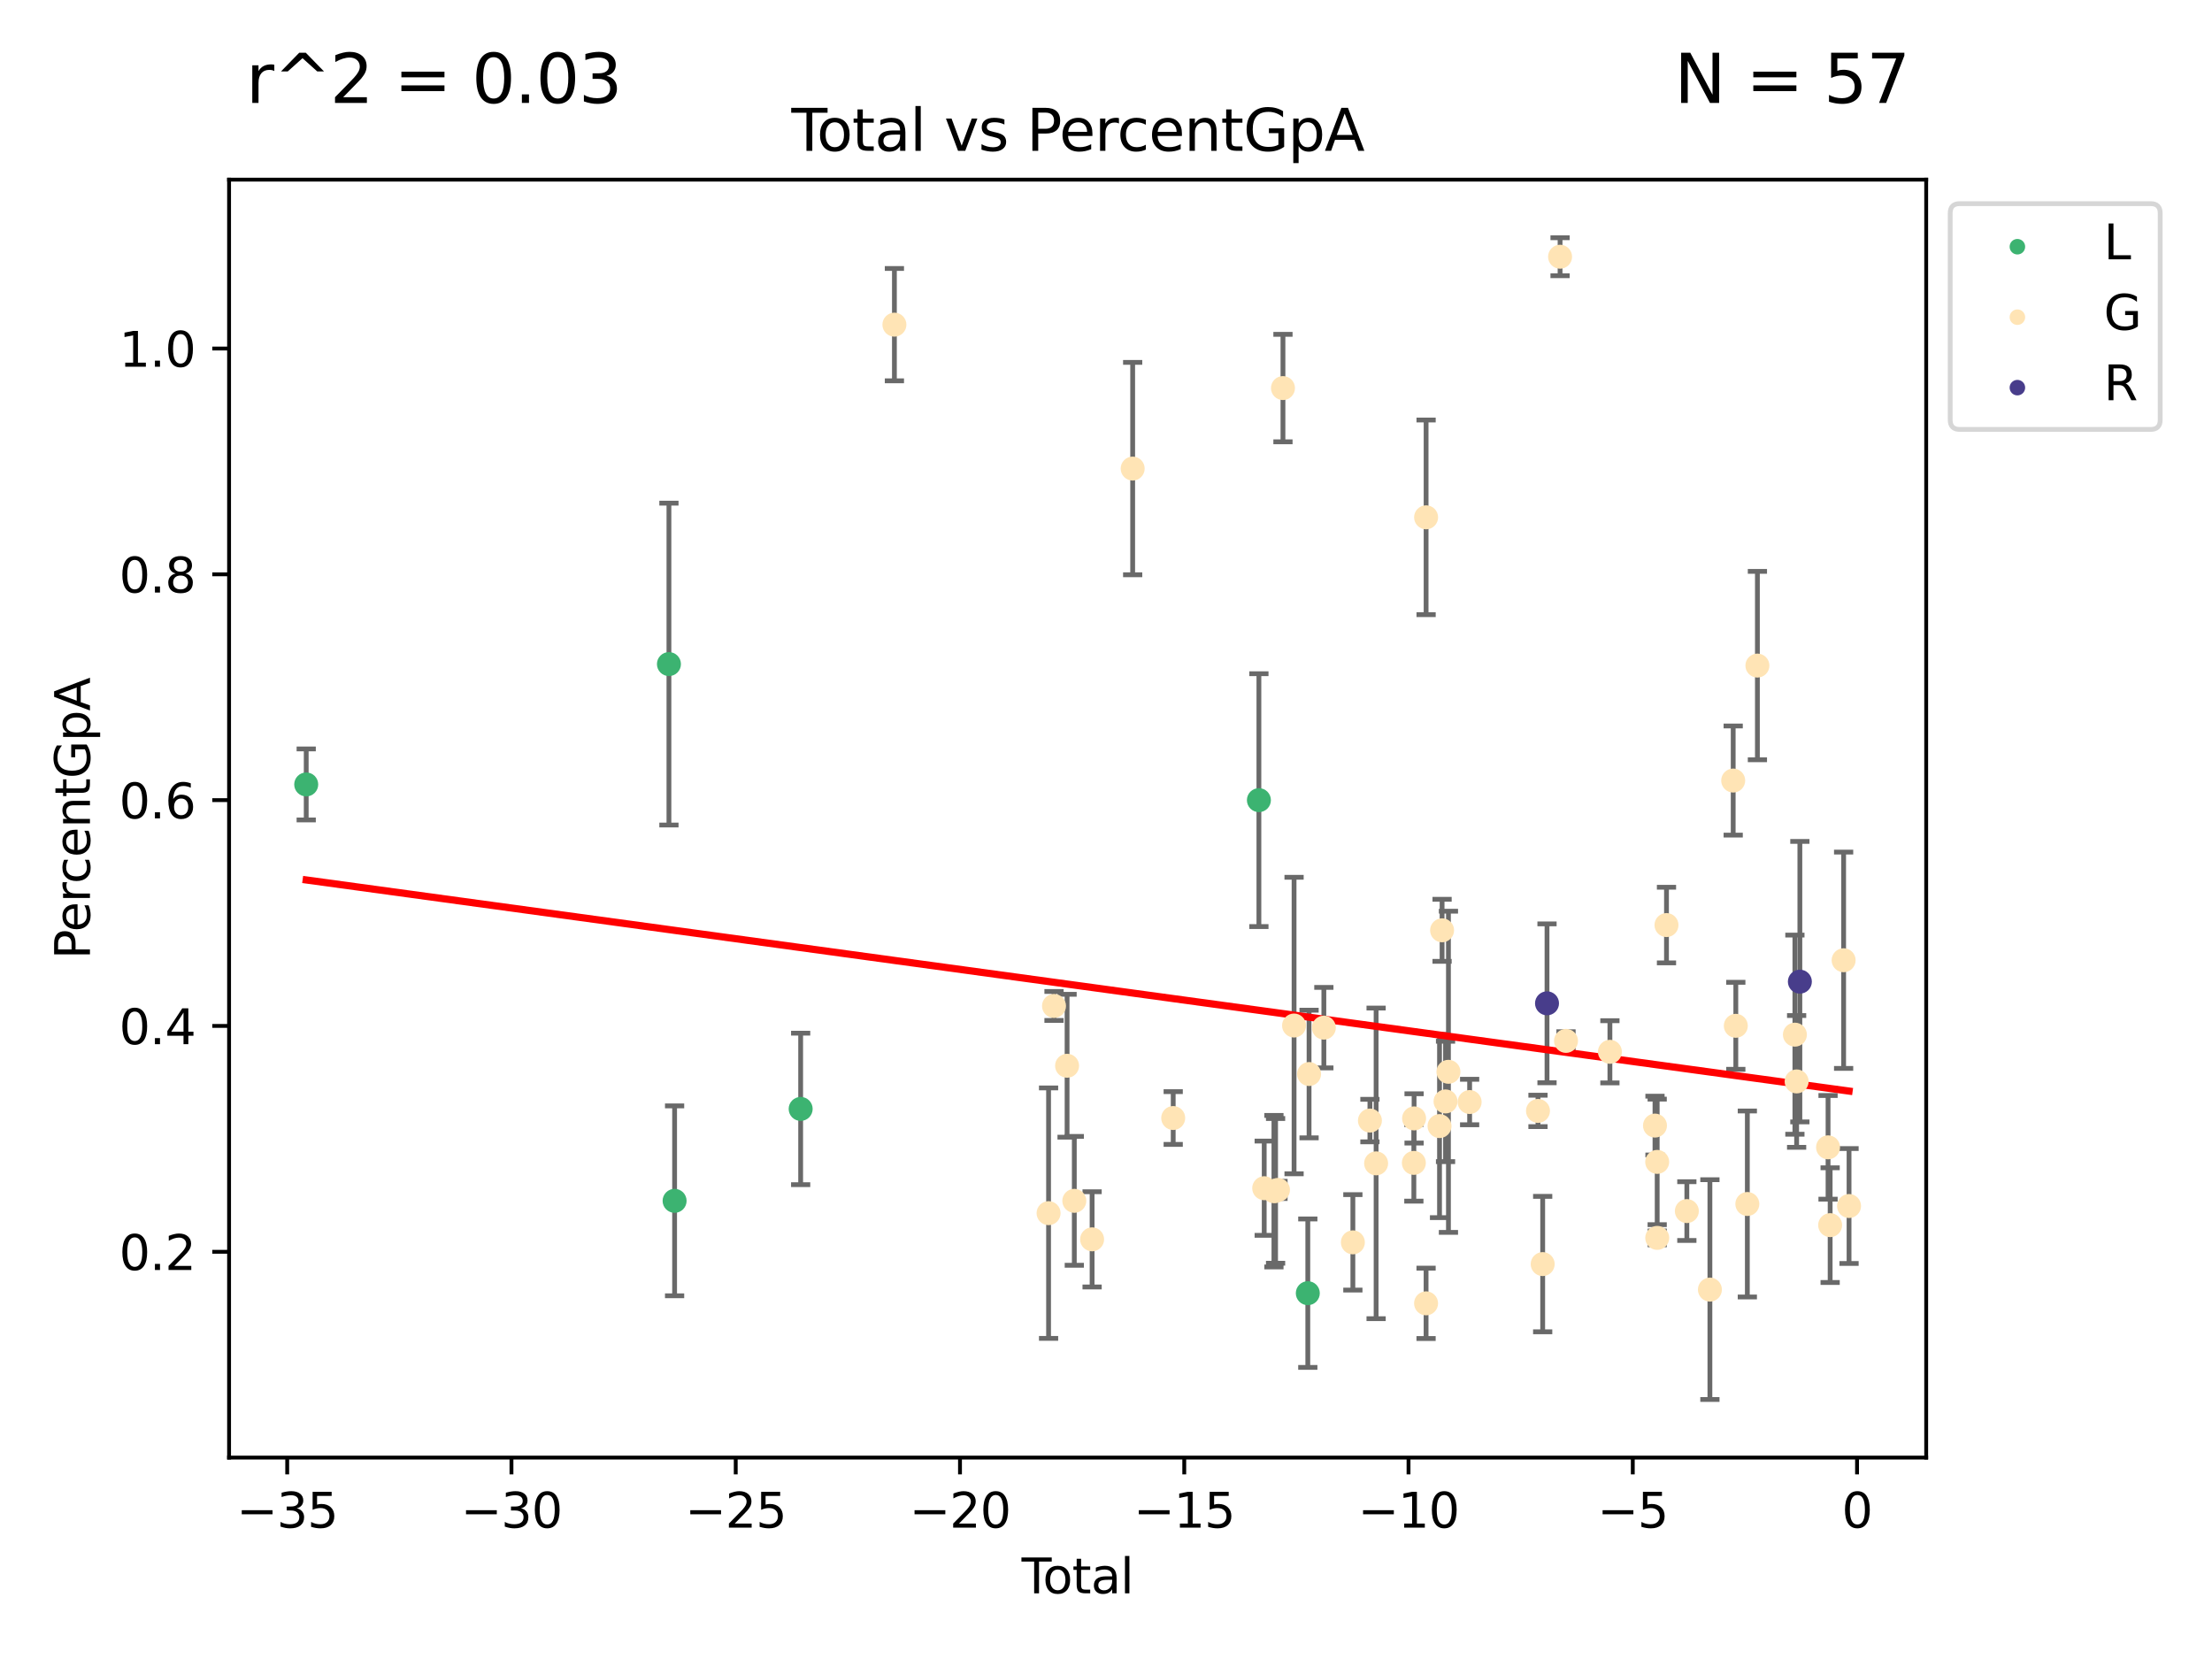 <?xml version="1.0" encoding="utf-8" standalone="no"?>
<!DOCTYPE svg PUBLIC "-//W3C//DTD SVG 1.1//EN"
  "http://www.w3.org/Graphics/SVG/1.1/DTD/svg11.dtd">
<svg xmlns:xlink="http://www.w3.org/1999/xlink" width="460.8pt" height="345.6pt" viewBox="0 0 460.8 345.6" xmlns="http://www.w3.org/2000/svg" version="1.1">
 <defs>
  <style type="text/css">*{stroke-linejoin: round; stroke-linecap: butt}</style>
 </defs>
 <g id="figure_1">
  <g id="patch_1">
   <path d="M 0 345.6 
L 460.8 345.6 
L 460.8 0 
L 0 0 
z
" style="fill: #ffffff"/>
  </g>
  <g id="axes_1">
   <g id="patch_2">
    <path d="M 47.72 303.64 
L 401.26 303.64 
L 401.26 37.423 
L 47.72 37.423 
z
" style="fill: #ffffff"/>
   </g>
   <g id="PathCollection_1">
    <defs>
     <path id="m4449925a88" d="M 0 1.118 
C 0.297 1.118 0.581 1 0.791 0.791 
C 1 0.581 1.118 0.297 1.118 0 
C 1.118 -0.297 1 -0.581 0.791 -0.791 
C 0.581 -1 0.297 -1.118 0 -1.118 
C -0.297 -1.118 -0.581 -1 -0.791 -0.791 
C -1 -0.581 -1.118 -0.297 -1.118 0 
C -1.118 0.297 -1 0.581 -0.791 0.791 
C -0.581 1 -0.297 1.118 0 1.118 
z
" style="stroke: #3cb371"/>
    </defs>
    <g clip-path="url(#p5c049a5e53)">
     <use xlink:href="#m4449925a88" x="63.79" y="163.413" style="fill: #3cb371; stroke: #3cb371"/>
     <use xlink:href="#m4449925a88" x="139.351" y="138.341" style="fill: #3cb371; stroke: #3cb371"/>
     <use xlink:href="#m4449925a88" x="140.531" y="250.156" style="fill: #3cb371; stroke: #3cb371"/>
     <use xlink:href="#m4449925a88" x="166.792" y="231.007" style="fill: #3cb371; stroke: #3cb371"/>
     <use xlink:href="#m4449925a88" x="262.252" y="166.685" style="fill: #3cb371; stroke: #3cb371"/>
     <use xlink:href="#m4449925a88" x="272.441" y="269.395" style="fill: #3cb371; stroke: #3cb371"/>
    </g>
   </g>
   <g id="PathCollection_2">
    <defs>
     <path id="m0561cc69c5" d="M 0 1.118 
C 0.297 1.118 0.581 1 0.791 0.791 
C 1 0.581 1.118 0.297 1.118 0 
C 1.118 -0.297 1 -0.581 0.791 -0.791 
C 0.581 -1 0.297 -1.118 0 -1.118 
C -0.297 -1.118 -0.581 -1 -0.791 -0.791 
C -1 -0.581 -1.118 -0.297 -1.118 0 
C -1.118 0.297 -1 0.581 -0.791 0.791 
C -0.581 1 -0.297 1.118 0 1.118 
z
" style="stroke: #ffe4b5"/>
    </defs>
    <g clip-path="url(#p5c049a5e53)">
     <use xlink:href="#m0561cc69c5" x="186.322" y="67.633" style="fill: #ffe4b5; stroke: #ffe4b5"/>
     <use xlink:href="#m0561cc69c5" x="218.437" y="252.722" style="fill: #ffe4b5; stroke: #ffe4b5"/>
     <use xlink:href="#m0561cc69c5" x="219.57" y="209.56" style="fill: #ffe4b5; stroke: #ffe4b5"/>
     <use xlink:href="#m0561cc69c5" x="222.292" y="222.016" style="fill: #ffe4b5; stroke: #ffe4b5"/>
     <use xlink:href="#m0561cc69c5" x="223.798" y="250.155" style="fill: #ffe4b5; stroke: #ffe4b5"/>
     <use xlink:href="#m0561cc69c5" x="227.505" y="258.178" style="fill: #ffe4b5; stroke: #ffe4b5"/>
     <use xlink:href="#m0561cc69c5" x="235.956" y="97.613" style="fill: #ffe4b5; stroke: #ffe4b5"/>
     <use xlink:href="#m0561cc69c5" x="244.4" y="232.904" style="fill: #ffe4b5; stroke: #ffe4b5"/>
     <use xlink:href="#m0561cc69c5" x="263.358" y="247.524" style="fill: #ffe4b5; stroke: #ffe4b5"/>
     <use xlink:href="#m0561cc69c5" x="265.383" y="248.148" style="fill: #ffe4b5; stroke: #ffe4b5"/>
     <use xlink:href="#m0561cc69c5" x="265.726" y="248.078" style="fill: #ffe4b5; stroke: #ffe4b5"/>
     <use xlink:href="#m0561cc69c5" x="266.226" y="247.882" style="fill: #ffe4b5; stroke: #ffe4b5"/>
     <use xlink:href="#m0561cc69c5" x="267.265" y="80.843" style="fill: #ffe4b5; stroke: #ffe4b5"/>
     <use xlink:href="#m0561cc69c5" x="269.578" y="213.635" style="fill: #ffe4b5; stroke: #ffe4b5"/>
     <use xlink:href="#m0561cc69c5" x="272.702" y="223.739" style="fill: #ffe4b5; stroke: #ffe4b5"/>
     <use xlink:href="#m0561cc69c5" x="275.784" y="214.079" style="fill: #ffe4b5; stroke: #ffe4b5"/>
     <use xlink:href="#m0561cc69c5" x="281.827" y="258.804" style="fill: #ffe4b5; stroke: #ffe4b5"/>
     <use xlink:href="#m0561cc69c5" x="285.381" y="233.436" style="fill: #ffe4b5; stroke: #ffe4b5"/>
     <use xlink:href="#m0561cc69c5" x="286.669" y="242.35" style="fill: #ffe4b5; stroke: #ffe4b5"/>
     <use xlink:href="#m0561cc69c5" x="294.532" y="242.25" style="fill: #ffe4b5; stroke: #ffe4b5"/>
     <use xlink:href="#m0561cc69c5" x="294.58" y="232.984" style="fill: #ffe4b5; stroke: #ffe4b5"/>
     <use xlink:href="#m0561cc69c5" x="297.077" y="271.51" style="fill: #ffe4b5; stroke: #ffe4b5"/>
     <use xlink:href="#m0561cc69c5" x="297.082" y="107.768" style="fill: #ffe4b5; stroke: #ffe4b5"/>
     <use xlink:href="#m0561cc69c5" x="299.88" y="234.583" style="fill: #ffe4b5; stroke: #ffe4b5"/>
     <use xlink:href="#m0561cc69c5" x="300.413" y="193.799" style="fill: #ffe4b5; stroke: #ffe4b5"/>
     <use xlink:href="#m0561cc69c5" x="301.133" y="229.448" style="fill: #ffe4b5; stroke: #ffe4b5"/>
     <use xlink:href="#m0561cc69c5" x="301.737" y="223.274" style="fill: #ffe4b5; stroke: #ffe4b5"/>
     <use xlink:href="#m0561cc69c5" x="306.151" y="229.571" style="fill: #ffe4b5; stroke: #ffe4b5"/>
     <use xlink:href="#m0561cc69c5" x="320.391" y="231.422" style="fill: #ffe4b5; stroke: #ffe4b5"/>
     <use xlink:href="#m0561cc69c5" x="321.369" y="263.332" style="fill: #ffe4b5; stroke: #ffe4b5"/>
     <use xlink:href="#m0561cc69c5" x="324.991" y="53.482" style="fill: #ffe4b5; stroke: #ffe4b5"/>
     <use xlink:href="#m0561cc69c5" x="326.228" y="216.835" style="fill: #ffe4b5; stroke: #ffe4b5"/>
     <use xlink:href="#m0561cc69c5" x="335.374" y="219.109" style="fill: #ffe4b5; stroke: #ffe4b5"/>
     <use xlink:href="#m0561cc69c5" x="344.764" y="234.479" style="fill: #ffe4b5; stroke: #ffe4b5"/>
     <use xlink:href="#m0561cc69c5" x="345.222" y="242.044" style="fill: #ffe4b5; stroke: #ffe4b5"/>
     <use xlink:href="#m0561cc69c5" x="345.232" y="257.875" style="fill: #ffe4b5; stroke: #ffe4b5"/>
     <use xlink:href="#m0561cc69c5" x="347.16" y="192.708" style="fill: #ffe4b5; stroke: #ffe4b5"/>
     <use xlink:href="#m0561cc69c5" x="351.401" y="252.291" style="fill: #ffe4b5; stroke: #ffe4b5"/>
     <use xlink:href="#m0561cc69c5" x="356.205" y="268.647" style="fill: #ffe4b5; stroke: #ffe4b5"/>
     <use xlink:href="#m0561cc69c5" x="361.057" y="162.603" style="fill: #ffe4b5; stroke: #ffe4b5"/>
     <use xlink:href="#m0561cc69c5" x="361.601" y="213.694" style="fill: #ffe4b5; stroke: #ffe4b5"/>
     <use xlink:href="#m0561cc69c5" x="364.003" y="250.813" style="fill: #ffe4b5; stroke: #ffe4b5"/>
     <use xlink:href="#m0561cc69c5" x="366.1" y="138.651" style="fill: #ffe4b5; stroke: #ffe4b5"/>
     <use xlink:href="#m0561cc69c5" x="373.91" y="215.538" style="fill: #ffe4b5; stroke: #ffe4b5"/>
     <use xlink:href="#m0561cc69c5" x="374.27" y="225.281" style="fill: #ffe4b5; stroke: #ffe4b5"/>
     <use xlink:href="#m0561cc69c5" x="380.817" y="239.011" style="fill: #ffe4b5; stroke: #ffe4b5"/>
     <use xlink:href="#m0561cc69c5" x="381.252" y="255.218" style="fill: #ffe4b5; stroke: #ffe4b5"/>
     <use xlink:href="#m0561cc69c5" x="384.061" y="200.037" style="fill: #ffe4b5; stroke: #ffe4b5"/>
     <use xlink:href="#m0561cc69c5" x="385.19" y="251.235" style="fill: #ffe4b5; stroke: #ffe4b5"/>
    </g>
   </g>
   <g id="PathCollection_3">
    <defs>
     <path id="m2d5ea5c71e" d="M 0 1.118 
C 0.297 1.118 0.581 1 0.791 0.791 
C 1 0.581 1.118 0.297 1.118 0 
C 1.118 -0.297 1 -0.581 0.791 -0.791 
C 0.581 -1 0.297 -1.118 0 -1.118 
C -0.297 -1.118 -0.581 -1 -0.791 -0.791 
C -1 -0.581 -1.118 -0.297 -1.118 0 
C -1.118 0.297 -1 0.581 -0.791 0.791 
C -0.581 1 -0.297 1.118 0 1.118 
z
" style="stroke: #483d8b"/>
    </defs>
    <g clip-path="url(#p5c049a5e53)">
     <use xlink:href="#m2d5ea5c71e" x="322.271" y="209.011" style="fill: #483d8b; stroke: #483d8b"/>
     <use xlink:href="#m2d5ea5c71e" x="374.946" y="204.495" style="fill: #483d8b; stroke: #483d8b"/>
    </g>
   </g>
   <g id="matplotlib.axis_1">
    <g id="xtick_1">
     <g id="line2d_1">
      <defs>
       <path id="m637e49e3a3" d="M 0 0 
L 0 3.5 
" style="stroke: #000000; stroke-width: 0.8"/>
      </defs>
      <g>
       <use xlink:href="#m637e49e3a3" x="59.83" y="303.64" style="stroke: #000000; stroke-width: 0.8"/>
      </g>
     </g>
     <g id="text_1">
      <!-- −35 -->
      <g transform="translate(49.278 318.238)scale(0.1 -0.1)">
       <defs>
        <path id="DejaVuSans-2212" d="M 678 2272 
L 4684 2272 
L 4684 1741 
L 678 1741 
L 678 2272 
z
" transform="scale(0.016)"/>
        <path id="DejaVuSans-33" d="M 2597 2516 
Q 3050 2419 3304 2112 
Q 3559 1806 3559 1356 
Q 3559 666 3084 287 
Q 2609 -91 1734 -91 
Q 1441 -91 1130 -33 
Q 819 25 488 141 
L 488 750 
Q 750 597 1062 519 
Q 1375 441 1716 441 
Q 2309 441 2620 675 
Q 2931 909 2931 1356 
Q 2931 1769 2642 2001 
Q 2353 2234 1838 2234 
L 1294 2234 
L 1294 2753 
L 1863 2753 
Q 2328 2753 2575 2939 
Q 2822 3125 2822 3475 
Q 2822 3834 2567 4026 
Q 2313 4219 1838 4219 
Q 1578 4219 1281 4162 
Q 984 4106 628 3988 
L 628 4550 
Q 988 4650 1302 4700 
Q 1616 4750 1894 4750 
Q 2613 4750 3031 4423 
Q 3450 4097 3450 3541 
Q 3450 3153 3228 2886 
Q 3006 2619 2597 2516 
z
" transform="scale(0.016)"/>
        <path id="DejaVuSans-35" d="M 691 4666 
L 3169 4666 
L 3169 4134 
L 1269 4134 
L 1269 2991 
Q 1406 3038 1543 3061 
Q 1681 3084 1819 3084 
Q 2600 3084 3056 2656 
Q 3513 2228 3513 1497 
Q 3513 744 3044 326 
Q 2575 -91 1722 -91 
Q 1428 -91 1123 -41 
Q 819 9 494 109 
L 494 744 
Q 775 591 1075 516 
Q 1375 441 1709 441 
Q 2250 441 2565 725 
Q 2881 1009 2881 1497 
Q 2881 1984 2565 2268 
Q 2250 2553 1709 2553 
Q 1456 2553 1204 2497 
Q 953 2441 691 2322 
L 691 4666 
z
" transform="scale(0.016)"/>
       </defs>
       <use xlink:href="#DejaVuSans-2212"/>
       <use xlink:href="#DejaVuSans-33" x="83.789"/>
       <use xlink:href="#DejaVuSans-35" x="147.412"/>
      </g>
     </g>
    </g>
    <g id="xtick_2">
     <g id="line2d_2">
      <g>
       <use xlink:href="#m637e49e3a3" x="106.548" y="303.64" style="stroke: #000000; stroke-width: 0.8"/>
      </g>
     </g>
     <g id="text_2">
      <!-- −30 -->
      <g transform="translate(95.996 318.238)scale(0.1 -0.1)">
       <defs>
        <path id="DejaVuSans-30" d="M 2034 4250 
Q 1547 4250 1301 3770 
Q 1056 3291 1056 2328 
Q 1056 1369 1301 889 
Q 1547 409 2034 409 
Q 2525 409 2770 889 
Q 3016 1369 3016 2328 
Q 3016 3291 2770 3770 
Q 2525 4250 2034 4250 
z
M 2034 4750 
Q 2819 4750 3233 4129 
Q 3647 3509 3647 2328 
Q 3647 1150 3233 529 
Q 2819 -91 2034 -91 
Q 1250 -91 836 529 
Q 422 1150 422 2328 
Q 422 3509 836 4129 
Q 1250 4750 2034 4750 
z
" transform="scale(0.016)"/>
       </defs>
       <use xlink:href="#DejaVuSans-2212"/>
       <use xlink:href="#DejaVuSans-33" x="83.789"/>
       <use xlink:href="#DejaVuSans-30" x="147.412"/>
      </g>
     </g>
    </g>
    <g id="xtick_3">
     <g id="line2d_3">
      <g>
       <use xlink:href="#m637e49e3a3" x="153.266" y="303.64" style="stroke: #000000; stroke-width: 0.8"/>
      </g>
     </g>
     <g id="text_3">
      <!-- −25 -->
      <g transform="translate(142.714 318.238)scale(0.1 -0.1)">
       <defs>
        <path id="DejaVuSans-32" d="M 1228 531 
L 3431 531 
L 3431 0 
L 469 0 
L 469 531 
Q 828 903 1448 1529 
Q 2069 2156 2228 2338 
Q 2531 2678 2651 2914 
Q 2772 3150 2772 3378 
Q 2772 3750 2511 3984 
Q 2250 4219 1831 4219 
Q 1534 4219 1204 4116 
Q 875 4013 500 3803 
L 500 4441 
Q 881 4594 1212 4672 
Q 1544 4750 1819 4750 
Q 2544 4750 2975 4387 
Q 3406 4025 3406 3419 
Q 3406 3131 3298 2873 
Q 3191 2616 2906 2266 
Q 2828 2175 2409 1742 
Q 1991 1309 1228 531 
z
" transform="scale(0.016)"/>
       </defs>
       <use xlink:href="#DejaVuSans-2212"/>
       <use xlink:href="#DejaVuSans-32" x="83.789"/>
       <use xlink:href="#DejaVuSans-35" x="147.412"/>
      </g>
     </g>
    </g>
    <g id="xtick_4">
     <g id="line2d_4">
      <g>
       <use xlink:href="#m637e49e3a3" x="199.984" y="303.64" style="stroke: #000000; stroke-width: 0.8"/>
      </g>
     </g>
     <g id="text_4">
      <!-- −20 -->
      <g transform="translate(189.432 318.238)scale(0.1 -0.1)">
       <use xlink:href="#DejaVuSans-2212"/>
       <use xlink:href="#DejaVuSans-32" x="83.789"/>
       <use xlink:href="#DejaVuSans-30" x="147.412"/>
      </g>
     </g>
    </g>
    <g id="xtick_5">
     <g id="line2d_5">
      <g>
       <use xlink:href="#m637e49e3a3" x="246.702" y="303.64" style="stroke: #000000; stroke-width: 0.8"/>
      </g>
     </g>
     <g id="text_5">
      <!-- −15 -->
      <g transform="translate(236.15 318.238)scale(0.1 -0.1)">
       <defs>
        <path id="DejaVuSans-31" d="M 794 531 
L 1825 531 
L 1825 4091 
L 703 3866 
L 703 4441 
L 1819 4666 
L 2450 4666 
L 2450 531 
L 3481 531 
L 3481 0 
L 794 0 
L 794 531 
z
" transform="scale(0.016)"/>
       </defs>
       <use xlink:href="#DejaVuSans-2212"/>
       <use xlink:href="#DejaVuSans-31" x="83.789"/>
       <use xlink:href="#DejaVuSans-35" x="147.412"/>
      </g>
     </g>
    </g>
    <g id="xtick_6">
     <g id="line2d_6">
      <g>
       <use xlink:href="#m637e49e3a3" x="293.42" y="303.64" style="stroke: #000000; stroke-width: 0.8"/>
      </g>
     </g>
     <g id="text_6">
      <!-- −10 -->
      <g transform="translate(282.868 318.238)scale(0.1 -0.1)">
       <use xlink:href="#DejaVuSans-2212"/>
       <use xlink:href="#DejaVuSans-31" x="83.789"/>
       <use xlink:href="#DejaVuSans-30" x="147.412"/>
      </g>
     </g>
    </g>
    <g id="xtick_7">
     <g id="line2d_7">
      <g>
       <use xlink:href="#m637e49e3a3" x="340.138" y="303.64" style="stroke: #000000; stroke-width: 0.8"/>
      </g>
     </g>
     <g id="text_7">
      <!-- −5 -->
      <g transform="translate(332.767 318.238)scale(0.1 -0.1)">
       <use xlink:href="#DejaVuSans-2212"/>
       <use xlink:href="#DejaVuSans-35" x="83.789"/>
      </g>
     </g>
    </g>
    <g id="xtick_8">
     <g id="line2d_8">
      <g>
       <use xlink:href="#m637e49e3a3" x="386.856" y="303.64" style="stroke: #000000; stroke-width: 0.8"/>
      </g>
     </g>
     <g id="text_8">
      <!-- 0 -->
      <g transform="translate(383.674 318.238)scale(0.1 -0.1)">
       <use xlink:href="#DejaVuSans-30"/>
      </g>
     </g>
    </g>
    <g id="text_9">
     <!-- Total -->
     <g transform="translate(212.813 331.917)scale(0.1 -0.1)">
      <defs>
       <path id="DejaVuSans-54" d="M -19 4666 
L 3928 4666 
L 3928 4134 
L 2272 4134 
L 2272 0 
L 1638 0 
L 1638 4134 
L -19 4134 
L -19 4666 
z
" transform="scale(0.016)"/>
       <path id="DejaVuSans-6f" d="M 1959 3097 
Q 1497 3097 1228 2736 
Q 959 2375 959 1747 
Q 959 1119 1226 758 
Q 1494 397 1959 397 
Q 2419 397 2687 759 
Q 2956 1122 2956 1747 
Q 2956 2369 2687 2733 
Q 2419 3097 1959 3097 
z
M 1959 3584 
Q 2709 3584 3137 3096 
Q 3566 2609 3566 1747 
Q 3566 888 3137 398 
Q 2709 -91 1959 -91 
Q 1206 -91 779 398 
Q 353 888 353 1747 
Q 353 2609 779 3096 
Q 1206 3584 1959 3584 
z
" transform="scale(0.016)"/>
       <path id="DejaVuSans-74" d="M 1172 4494 
L 1172 3500 
L 2356 3500 
L 2356 3053 
L 1172 3053 
L 1172 1153 
Q 1172 725 1289 603 
Q 1406 481 1766 481 
L 2356 481 
L 2356 0 
L 1766 0 
Q 1100 0 847 248 
Q 594 497 594 1153 
L 594 3053 
L 172 3053 
L 172 3500 
L 594 3500 
L 594 4494 
L 1172 4494 
z
" transform="scale(0.016)"/>
       <path id="DejaVuSans-61" d="M 2194 1759 
Q 1497 1759 1228 1600 
Q 959 1441 959 1056 
Q 959 750 1161 570 
Q 1363 391 1709 391 
Q 2188 391 2477 730 
Q 2766 1069 2766 1631 
L 2766 1759 
L 2194 1759 
z
M 3341 1997 
L 3341 0 
L 2766 0 
L 2766 531 
Q 2569 213 2275 61 
Q 1981 -91 1556 -91 
Q 1019 -91 701 211 
Q 384 513 384 1019 
Q 384 1609 779 1909 
Q 1175 2209 1959 2209 
L 2766 2209 
L 2766 2266 
Q 2766 2663 2505 2880 
Q 2244 3097 1772 3097 
Q 1472 3097 1187 3025 
Q 903 2953 641 2809 
L 641 3341 
Q 956 3463 1253 3523 
Q 1550 3584 1831 3584 
Q 2591 3584 2966 3190 
Q 3341 2797 3341 1997 
z
" transform="scale(0.016)"/>
       <path id="DejaVuSans-6c" d="M 603 4863 
L 1178 4863 
L 1178 0 
L 603 0 
L 603 4863 
z
" transform="scale(0.016)"/>
      </defs>
      <use xlink:href="#DejaVuSans-54"/>
      <use xlink:href="#DejaVuSans-6f" x="44.084"/>
      <use xlink:href="#DejaVuSans-74" x="105.266"/>
      <use xlink:href="#DejaVuSans-61" x="144.475"/>
      <use xlink:href="#DejaVuSans-6c" x="205.754"/>
     </g>
    </g>
   </g>
   <g id="matplotlib.axis_2">
    <g id="ytick_1">
     <g id="line2d_9">
      <defs>
       <path id="mf9aa9f3a26" d="M 0 0 
L -3.5 0 
" style="stroke: #000000; stroke-width: 0.8"/>
      </defs>
      <g>
       <use xlink:href="#mf9aa9f3a26" x="47.72" y="260.765" style="stroke: #000000; stroke-width: 0.8"/>
      </g>
     </g>
     <g id="text_10">
      <!-- 0.2 -->
      <g transform="translate(24.817 264.564)scale(0.1 -0.1)">
       <defs>
        <path id="DejaVuSans-2e" d="M 684 794 
L 1344 794 
L 1344 0 
L 684 0 
L 684 794 
z
" transform="scale(0.016)"/>
       </defs>
       <use xlink:href="#DejaVuSans-30"/>
       <use xlink:href="#DejaVuSans-2e" x="63.623"/>
       <use xlink:href="#DejaVuSans-32" x="95.41"/>
      </g>
     </g>
    </g>
    <g id="ytick_2">
     <g id="line2d_10">
      <g>
       <use xlink:href="#mf9aa9f3a26" x="47.72" y="213.723" style="stroke: #000000; stroke-width: 0.8"/>
      </g>
     </g>
     <g id="text_11">
      <!-- 0.4 -->
      <g transform="translate(24.817 217.523)scale(0.1 -0.1)">
       <defs>
        <path id="DejaVuSans-34" d="M 2419 4116 
L 825 1625 
L 2419 1625 
L 2419 4116 
z
M 2253 4666 
L 3047 4666 
L 3047 1625 
L 3713 1625 
L 3713 1100 
L 3047 1100 
L 3047 0 
L 2419 0 
L 2419 1100 
L 313 1100 
L 313 1709 
L 2253 4666 
z
" transform="scale(0.016)"/>
       </defs>
       <use xlink:href="#DejaVuSans-30"/>
       <use xlink:href="#DejaVuSans-2e" x="63.623"/>
       <use xlink:href="#DejaVuSans-34" x="95.41"/>
      </g>
     </g>
    </g>
    <g id="ytick_3">
     <g id="line2d_11">
      <g>
       <use xlink:href="#mf9aa9f3a26" x="47.72" y="166.682" style="stroke: #000000; stroke-width: 0.8"/>
      </g>
     </g>
     <g id="text_12">
      <!-- 0.6 -->
      <g transform="translate(24.817 170.481)scale(0.1 -0.1)">
       <defs>
        <path id="DejaVuSans-36" d="M 2113 2584 
Q 1688 2584 1439 2293 
Q 1191 2003 1191 1497 
Q 1191 994 1439 701 
Q 1688 409 2113 409 
Q 2538 409 2786 701 
Q 3034 994 3034 1497 
Q 3034 2003 2786 2293 
Q 2538 2584 2113 2584 
z
M 3366 4563 
L 3366 3988 
Q 3128 4100 2886 4159 
Q 2644 4219 2406 4219 
Q 1781 4219 1451 3797 
Q 1122 3375 1075 2522 
Q 1259 2794 1537 2939 
Q 1816 3084 2150 3084 
Q 2853 3084 3261 2657 
Q 3669 2231 3669 1497 
Q 3669 778 3244 343 
Q 2819 -91 2113 -91 
Q 1303 -91 875 529 
Q 447 1150 447 2328 
Q 447 3434 972 4092 
Q 1497 4750 2381 4750 
Q 2619 4750 2861 4703 
Q 3103 4656 3366 4563 
z
" transform="scale(0.016)"/>
       </defs>
       <use xlink:href="#DejaVuSans-30"/>
       <use xlink:href="#DejaVuSans-2e" x="63.623"/>
       <use xlink:href="#DejaVuSans-36" x="95.41"/>
      </g>
     </g>
    </g>
    <g id="ytick_4">
     <g id="line2d_12">
      <g>
       <use xlink:href="#mf9aa9f3a26" x="47.72" y="119.64" style="stroke: #000000; stroke-width: 0.8"/>
      </g>
     </g>
     <g id="text_13">
      <!-- 0.8 -->
      <g transform="translate(24.817 123.439)scale(0.1 -0.1)">
       <defs>
        <path id="DejaVuSans-38" d="M 2034 2216 
Q 1584 2216 1326 1975 
Q 1069 1734 1069 1313 
Q 1069 891 1326 650 
Q 1584 409 2034 409 
Q 2484 409 2743 651 
Q 3003 894 3003 1313 
Q 3003 1734 2745 1975 
Q 2488 2216 2034 2216 
z
M 1403 2484 
Q 997 2584 770 2862 
Q 544 3141 544 3541 
Q 544 4100 942 4425 
Q 1341 4750 2034 4750 
Q 2731 4750 3128 4425 
Q 3525 4100 3525 3541 
Q 3525 3141 3298 2862 
Q 3072 2584 2669 2484 
Q 3125 2378 3379 2068 
Q 3634 1759 3634 1313 
Q 3634 634 3220 271 
Q 2806 -91 2034 -91 
Q 1263 -91 848 271 
Q 434 634 434 1313 
Q 434 1759 690 2068 
Q 947 2378 1403 2484 
z
M 1172 3481 
Q 1172 3119 1398 2916 
Q 1625 2713 2034 2713 
Q 2441 2713 2670 2916 
Q 2900 3119 2900 3481 
Q 2900 3844 2670 4047 
Q 2441 4250 2034 4250 
Q 1625 4250 1398 4047 
Q 1172 3844 1172 3481 
z
" transform="scale(0.016)"/>
       </defs>
       <use xlink:href="#DejaVuSans-30"/>
       <use xlink:href="#DejaVuSans-2e" x="63.623"/>
       <use xlink:href="#DejaVuSans-38" x="95.41"/>
      </g>
     </g>
    </g>
    <g id="ytick_5">
     <g id="line2d_13">
      <g>
       <use xlink:href="#mf9aa9f3a26" x="47.72" y="72.599" style="stroke: #000000; stroke-width: 0.8"/>
      </g>
     </g>
     <g id="text_14">
      <!-- 1.0 -->
      <g transform="translate(24.817 76.398)scale(0.1 -0.1)">
       <use xlink:href="#DejaVuSans-31"/>
       <use xlink:href="#DejaVuSans-2e" x="63.623"/>
       <use xlink:href="#DejaVuSans-30" x="95.41"/>
      </g>
     </g>
    </g>
    <g id="text_15">
     <!-- PercentGpA -->
     <g transform="translate(18.737 199.808)rotate(-90)scale(0.1 -0.1)">
      <defs>
       <path id="DejaVuSans-50" d="M 1259 4147 
L 1259 2394 
L 2053 2394 
Q 2494 2394 2734 2622 
Q 2975 2850 2975 3272 
Q 2975 3691 2734 3919 
Q 2494 4147 2053 4147 
L 1259 4147 
z
M 628 4666 
L 2053 4666 
Q 2838 4666 3239 4311 
Q 3641 3956 3641 3272 
Q 3641 2581 3239 2228 
Q 2838 1875 2053 1875 
L 1259 1875 
L 1259 0 
L 628 0 
L 628 4666 
z
" transform="scale(0.016)"/>
       <path id="DejaVuSans-65" d="M 3597 1894 
L 3597 1613 
L 953 1613 
Q 991 1019 1311 708 
Q 1631 397 2203 397 
Q 2534 397 2845 478 
Q 3156 559 3463 722 
L 3463 178 
Q 3153 47 2828 -22 
Q 2503 -91 2169 -91 
Q 1331 -91 842 396 
Q 353 884 353 1716 
Q 353 2575 817 3079 
Q 1281 3584 2069 3584 
Q 2775 3584 3186 3129 
Q 3597 2675 3597 1894 
z
M 3022 2063 
Q 3016 2534 2758 2815 
Q 2500 3097 2075 3097 
Q 1594 3097 1305 2825 
Q 1016 2553 972 2059 
L 3022 2063 
z
" transform="scale(0.016)"/>
       <path id="DejaVuSans-72" d="M 2631 2963 
Q 2534 3019 2420 3045 
Q 2306 3072 2169 3072 
Q 1681 3072 1420 2755 
Q 1159 2438 1159 1844 
L 1159 0 
L 581 0 
L 581 3500 
L 1159 3500 
L 1159 2956 
Q 1341 3275 1631 3429 
Q 1922 3584 2338 3584 
Q 2397 3584 2469 3576 
Q 2541 3569 2628 3553 
L 2631 2963 
z
" transform="scale(0.016)"/>
       <path id="DejaVuSans-63" d="M 3122 3366 
L 3122 2828 
Q 2878 2963 2633 3030 
Q 2388 3097 2138 3097 
Q 1578 3097 1268 2742 
Q 959 2388 959 1747 
Q 959 1106 1268 751 
Q 1578 397 2138 397 
Q 2388 397 2633 464 
Q 2878 531 3122 666 
L 3122 134 
Q 2881 22 2623 -34 
Q 2366 -91 2075 -91 
Q 1284 -91 818 406 
Q 353 903 353 1747 
Q 353 2603 823 3093 
Q 1294 3584 2113 3584 
Q 2378 3584 2631 3529 
Q 2884 3475 3122 3366 
z
" transform="scale(0.016)"/>
       <path id="DejaVuSans-6e" d="M 3513 2113 
L 3513 0 
L 2938 0 
L 2938 2094 
Q 2938 2591 2744 2837 
Q 2550 3084 2163 3084 
Q 1697 3084 1428 2787 
Q 1159 2491 1159 1978 
L 1159 0 
L 581 0 
L 581 3500 
L 1159 3500 
L 1159 2956 
Q 1366 3272 1645 3428 
Q 1925 3584 2291 3584 
Q 2894 3584 3203 3211 
Q 3513 2838 3513 2113 
z
" transform="scale(0.016)"/>
       <path id="DejaVuSans-47" d="M 3809 666 
L 3809 1919 
L 2778 1919 
L 2778 2438 
L 4434 2438 
L 4434 434 
Q 4069 175 3628 42 
Q 3188 -91 2688 -91 
Q 1594 -91 976 548 
Q 359 1188 359 2328 
Q 359 3472 976 4111 
Q 1594 4750 2688 4750 
Q 3144 4750 3555 4637 
Q 3966 4525 4313 4306 
L 4313 3634 
Q 3963 3931 3569 4081 
Q 3175 4231 2741 4231 
Q 1884 4231 1454 3753 
Q 1025 3275 1025 2328 
Q 1025 1384 1454 906 
Q 1884 428 2741 428 
Q 3075 428 3337 486 
Q 3600 544 3809 666 
z
" transform="scale(0.016)"/>
       <path id="DejaVuSans-70" d="M 1159 525 
L 1159 -1331 
L 581 -1331 
L 581 3500 
L 1159 3500 
L 1159 2969 
Q 1341 3281 1617 3432 
Q 1894 3584 2278 3584 
Q 2916 3584 3314 3078 
Q 3713 2572 3713 1747 
Q 3713 922 3314 415 
Q 2916 -91 2278 -91 
Q 1894 -91 1617 61 
Q 1341 213 1159 525 
z
M 3116 1747 
Q 3116 2381 2855 2742 
Q 2594 3103 2138 3103 
Q 1681 3103 1420 2742 
Q 1159 2381 1159 1747 
Q 1159 1113 1420 752 
Q 1681 391 2138 391 
Q 2594 391 2855 752 
Q 3116 1113 3116 1747 
z
" transform="scale(0.016)"/>
       <path id="DejaVuSans-41" d="M 2188 4044 
L 1331 1722 
L 3047 1722 
L 2188 4044 
z
M 1831 4666 
L 2547 4666 
L 4325 0 
L 3669 0 
L 3244 1197 
L 1141 1197 
L 716 0 
L 50 0 
L 1831 4666 
z
" transform="scale(0.016)"/>
      </defs>
      <use xlink:href="#DejaVuSans-50"/>
      <use xlink:href="#DejaVuSans-65" x="56.678"/>
      <use xlink:href="#DejaVuSans-72" x="118.201"/>
      <use xlink:href="#DejaVuSans-63" x="157.064"/>
      <use xlink:href="#DejaVuSans-65" x="212.045"/>
      <use xlink:href="#DejaVuSans-6e" x="273.568"/>
      <use xlink:href="#DejaVuSans-74" x="336.947"/>
      <use xlink:href="#DejaVuSans-47" x="376.156"/>
      <use xlink:href="#DejaVuSans-70" x="453.646"/>
      <use xlink:href="#DejaVuSans-41" x="517.123"/>
     </g>
    </g>
   </g>
   <g id="LineCollection_1">
    <path d="M 63.79 170.811 
L 63.79 156.015 
" clip-path="url(#p5c049a5e53)" style="fill: none; stroke: #696969"/>
    <path d="M 139.351 171.866 
L 139.351 104.817 
" clip-path="url(#p5c049a5e53)" style="fill: none; stroke: #696969"/>
    <path d="M 140.531 269.935 
L 140.531 230.377 
" clip-path="url(#p5c049a5e53)" style="fill: none; stroke: #696969"/>
    <path d="M 166.792 246.784 
L 166.792 215.231 
" clip-path="url(#p5c049a5e53)" style="fill: none; stroke: #696969"/>
    <path d="M 262.252 193.018 
L 262.252 140.351 
" clip-path="url(#p5c049a5e53)" style="fill: none; stroke: #696969"/>
    <path d="M 272.441 284.856 
L 272.441 253.933 
" clip-path="url(#p5c049a5e53)" style="fill: none; stroke: #696969"/>
   </g>
   <g id="line2d_14">
    <defs>
     <path id="m5586b6bac6" d="M 2 0 
L -2 -0 
" style="stroke: #696969"/>
    </defs>
    <g clip-path="url(#p5c049a5e53)">
     <use xlink:href="#m5586b6bac6" x="63.79" y="170.811" style="fill: #696969; stroke: #696969"/>
     <use xlink:href="#m5586b6bac6" x="139.351" y="171.866" style="fill: #696969; stroke: #696969"/>
     <use xlink:href="#m5586b6bac6" x="140.531" y="269.935" style="fill: #696969; stroke: #696969"/>
     <use xlink:href="#m5586b6bac6" x="166.792" y="246.784" style="fill: #696969; stroke: #696969"/>
     <use xlink:href="#m5586b6bac6" x="262.252" y="193.018" style="fill: #696969; stroke: #696969"/>
     <use xlink:href="#m5586b6bac6" x="272.441" y="284.856" style="fill: #696969; stroke: #696969"/>
    </g>
   </g>
   <g id="line2d_15">
    <g clip-path="url(#p5c049a5e53)">
     <use xlink:href="#m5586b6bac6" x="63.79" y="156.015" style="fill: #696969; stroke: #696969"/>
     <use xlink:href="#m5586b6bac6" x="139.351" y="104.817" style="fill: #696969; stroke: #696969"/>
     <use xlink:href="#m5586b6bac6" x="140.531" y="230.377" style="fill: #696969; stroke: #696969"/>
     <use xlink:href="#m5586b6bac6" x="166.792" y="215.231" style="fill: #696969; stroke: #696969"/>
     <use xlink:href="#m5586b6bac6" x="262.252" y="140.351" style="fill: #696969; stroke: #696969"/>
     <use xlink:href="#m5586b6bac6" x="272.441" y="253.933" style="fill: #696969; stroke: #696969"/>
    </g>
   </g>
   <g id="LineCollection_2">
    <path d="M 186.322 79.333 
L 186.322 55.932 
" clip-path="url(#p5c049a5e53)" style="fill: none; stroke: #696969"/>
    <path d="M 218.437 278.807 
L 218.437 226.637 
" clip-path="url(#p5c049a5e53)" style="fill: none; stroke: #696969"/>
    <path d="M 219.57 212.577 
L 219.57 206.544 
" clip-path="url(#p5c049a5e53)" style="fill: none; stroke: #696969"/>
    <path d="M 222.292 236.898 
L 222.292 207.135 
" clip-path="url(#p5c049a5e53)" style="fill: none; stroke: #696969"/>
    <path d="M 223.798 263.576 
L 223.798 236.734 
" clip-path="url(#p5c049a5e53)" style="fill: none; stroke: #696969"/>
    <path d="M 227.505 268.1 
L 227.505 248.257 
" clip-path="url(#p5c049a5e53)" style="fill: none; stroke: #696969"/>
    <path d="M 235.956 119.735 
L 235.956 75.49 
" clip-path="url(#p5c049a5e53)" style="fill: none; stroke: #696969"/>
    <path d="M 244.4 238.401 
L 244.4 227.406 
" clip-path="url(#p5c049a5e53)" style="fill: none; stroke: #696969"/>
    <path d="M 263.358 257.339 
L 263.358 237.709 
" clip-path="url(#p5c049a5e53)" style="fill: none; stroke: #696969"/>
    <path d="M 265.383 263.927 
L 265.383 232.368 
" clip-path="url(#p5c049a5e53)" style="fill: none; stroke: #696969"/>
    <path d="M 265.726 263.151 
L 265.726 233.006 
" clip-path="url(#p5c049a5e53)" style="fill: none; stroke: #696969"/>
    <path d="M 266.226 249.677 
L 266.226 246.087 
" clip-path="url(#p5c049a5e53)" style="fill: none; stroke: #696969"/>
    <path d="M 267.265 92.039 
L 267.265 69.647 
" clip-path="url(#p5c049a5e53)" style="fill: none; stroke: #696969"/>
    <path d="M 269.578 244.518 
L 269.578 182.752 
" clip-path="url(#p5c049a5e53)" style="fill: none; stroke: #696969"/>
    <path d="M 272.702 237.037 
L 272.702 210.442 
" clip-path="url(#p5c049a5e53)" style="fill: none; stroke: #696969"/>
    <path d="M 275.784 222.463 
L 275.784 205.695 
" clip-path="url(#p5c049a5e53)" style="fill: none; stroke: #696969"/>
    <path d="M 281.827 268.744 
L 281.827 248.863 
" clip-path="url(#p5c049a5e53)" style="fill: none; stroke: #696969"/>
    <path d="M 285.381 237.865 
L 285.381 229.007 
" clip-path="url(#p5c049a5e53)" style="fill: none; stroke: #696969"/>
    <path d="M 286.669 274.701 
L 286.669 209.999 
" clip-path="url(#p5c049a5e53)" style="fill: none; stroke: #696969"/>
    <path d="M 294.532 250.219 
L 294.532 234.281 
" clip-path="url(#p5c049a5e53)" style="fill: none; stroke: #696969"/>
    <path d="M 294.58 238.118 
L 294.58 227.849 
" clip-path="url(#p5c049a5e53)" style="fill: none; stroke: #696969"/>
    <path d="M 297.077 278.841 
L 297.077 264.179 
" clip-path="url(#p5c049a5e53)" style="fill: none; stroke: #696969"/>
    <path d="M 297.082 128.041 
L 297.082 87.495 
" clip-path="url(#p5c049a5e53)" style="fill: none; stroke: #696969"/>
    <path d="M 299.88 253.659 
L 299.88 215.507 
" clip-path="url(#p5c049a5e53)" style="fill: none; stroke: #696969"/>
    <path d="M 300.413 200.262 
L 300.413 187.336 
" clip-path="url(#p5c049a5e53)" style="fill: none; stroke: #696969"/>
    <path d="M 301.133 241.987 
L 301.133 216.909 
" clip-path="url(#p5c049a5e53)" style="fill: none; stroke: #696969"/>
    <path d="M 301.737 256.727 
L 301.737 189.821 
" clip-path="url(#p5c049a5e53)" style="fill: none; stroke: #696969"/>
    <path d="M 306.151 234.309 
L 306.151 224.832 
" clip-path="url(#p5c049a5e53)" style="fill: none; stroke: #696969"/>
    <path d="M 320.391 234.694 
L 320.391 228.151 
" clip-path="url(#p5c049a5e53)" style="fill: none; stroke: #696969"/>
    <path d="M 321.369 277.438 
L 321.369 249.226 
" clip-path="url(#p5c049a5e53)" style="fill: none; stroke: #696969"/>
    <path d="M 324.991 57.44 
L 324.991 49.524 
" clip-path="url(#p5c049a5e53)" style="fill: none; stroke: #696969"/>
    <path d="M 326.228 218.744 
L 326.228 214.926 
" clip-path="url(#p5c049a5e53)" style="fill: none; stroke: #696969"/>
    <path d="M 335.374 225.587 
L 335.374 212.632 
" clip-path="url(#p5c049a5e53)" style="fill: none; stroke: #696969"/>
    <path d="M 344.764 240.602 
L 344.764 228.356 
" clip-path="url(#p5c049a5e53)" style="fill: none; stroke: #696969"/>
    <path d="M 345.222 255.117 
L 345.222 228.971 
" clip-path="url(#p5c049a5e53)" style="fill: none; stroke: #696969"/>
    <path d="M 345.232 259.322 
L 345.232 256.429 
" clip-path="url(#p5c049a5e53)" style="fill: none; stroke: #696969"/>
    <path d="M 347.16 200.583 
L 347.16 184.833 
" clip-path="url(#p5c049a5e53)" style="fill: none; stroke: #696969"/>
    <path d="M 351.401 258.413 
L 351.401 246.169 
" clip-path="url(#p5c049a5e53)" style="fill: none; stroke: #696969"/>
    <path d="M 356.205 291.539 
L 356.205 245.754 
" clip-path="url(#p5c049a5e53)" style="fill: none; stroke: #696969"/>
    <path d="M 361.057 173.971 
L 361.057 151.235 
" clip-path="url(#p5c049a5e53)" style="fill: none; stroke: #696969"/>
    <path d="M 361.601 222.757 
L 361.601 204.632 
" clip-path="url(#p5c049a5e53)" style="fill: none; stroke: #696969"/>
    <path d="M 364.003 270.184 
L 364.003 231.442 
" clip-path="url(#p5c049a5e53)" style="fill: none; stroke: #696969"/>
    <path d="M 366.1 158.272 
L 366.1 119.029 
" clip-path="url(#p5c049a5e53)" style="fill: none; stroke: #696969"/>
    <path d="M 373.91 236.279 
L 373.91 194.798 
" clip-path="url(#p5c049a5e53)" style="fill: none; stroke: #696969"/>
    <path d="M 374.27 239.005 
L 374.27 211.557 
" clip-path="url(#p5c049a5e53)" style="fill: none; stroke: #696969"/>
    <path d="M 380.817 249.808 
L 380.817 228.214 
" clip-path="url(#p5c049a5e53)" style="fill: none; stroke: #696969"/>
    <path d="M 381.252 267.166 
L 381.252 243.27 
" clip-path="url(#p5c049a5e53)" style="fill: none; stroke: #696969"/>
    <path d="M 384.061 222.569 
L 384.061 177.505 
" clip-path="url(#p5c049a5e53)" style="fill: none; stroke: #696969"/>
    <path d="M 385.19 263.205 
L 385.19 239.266 
" clip-path="url(#p5c049a5e53)" style="fill: none; stroke: #696969"/>
   </g>
   <g id="line2d_16">
    <g clip-path="url(#p5c049a5e53)">
     <use xlink:href="#m5586b6bac6" x="186.322" y="79.333" style="fill: #696969; stroke: #696969"/>
     <use xlink:href="#m5586b6bac6" x="218.437" y="278.807" style="fill: #696969; stroke: #696969"/>
     <use xlink:href="#m5586b6bac6" x="219.57" y="212.577" style="fill: #696969; stroke: #696969"/>
     <use xlink:href="#m5586b6bac6" x="222.292" y="236.898" style="fill: #696969; stroke: #696969"/>
     <use xlink:href="#m5586b6bac6" x="223.798" y="263.576" style="fill: #696969; stroke: #696969"/>
     <use xlink:href="#m5586b6bac6" x="227.505" y="268.1" style="fill: #696969; stroke: #696969"/>
     <use xlink:href="#m5586b6bac6" x="235.956" y="119.735" style="fill: #696969; stroke: #696969"/>
     <use xlink:href="#m5586b6bac6" x="244.4" y="238.401" style="fill: #696969; stroke: #696969"/>
     <use xlink:href="#m5586b6bac6" x="263.358" y="257.339" style="fill: #696969; stroke: #696969"/>
     <use xlink:href="#m5586b6bac6" x="265.383" y="263.927" style="fill: #696969; stroke: #696969"/>
     <use xlink:href="#m5586b6bac6" x="265.726" y="263.151" style="fill: #696969; stroke: #696969"/>
     <use xlink:href="#m5586b6bac6" x="266.226" y="249.677" style="fill: #696969; stroke: #696969"/>
     <use xlink:href="#m5586b6bac6" x="267.265" y="92.039" style="fill: #696969; stroke: #696969"/>
     <use xlink:href="#m5586b6bac6" x="269.578" y="244.518" style="fill: #696969; stroke: #696969"/>
     <use xlink:href="#m5586b6bac6" x="272.702" y="237.037" style="fill: #696969; stroke: #696969"/>
     <use xlink:href="#m5586b6bac6" x="275.784" y="222.463" style="fill: #696969; stroke: #696969"/>
     <use xlink:href="#m5586b6bac6" x="281.827" y="268.744" style="fill: #696969; stroke: #696969"/>
     <use xlink:href="#m5586b6bac6" x="285.381" y="237.865" style="fill: #696969; stroke: #696969"/>
     <use xlink:href="#m5586b6bac6" x="286.669" y="274.701" style="fill: #696969; stroke: #696969"/>
     <use xlink:href="#m5586b6bac6" x="294.532" y="250.219" style="fill: #696969; stroke: #696969"/>
     <use xlink:href="#m5586b6bac6" x="294.58" y="238.118" style="fill: #696969; stroke: #696969"/>
     <use xlink:href="#m5586b6bac6" x="297.077" y="278.841" style="fill: #696969; stroke: #696969"/>
     <use xlink:href="#m5586b6bac6" x="297.082" y="128.041" style="fill: #696969; stroke: #696969"/>
     <use xlink:href="#m5586b6bac6" x="299.88" y="253.659" style="fill: #696969; stroke: #696969"/>
     <use xlink:href="#m5586b6bac6" x="300.413" y="200.262" style="fill: #696969; stroke: #696969"/>
     <use xlink:href="#m5586b6bac6" x="301.133" y="241.987" style="fill: #696969; stroke: #696969"/>
     <use xlink:href="#m5586b6bac6" x="301.737" y="256.727" style="fill: #696969; stroke: #696969"/>
     <use xlink:href="#m5586b6bac6" x="306.151" y="234.309" style="fill: #696969; stroke: #696969"/>
     <use xlink:href="#m5586b6bac6" x="320.391" y="234.694" style="fill: #696969; stroke: #696969"/>
     <use xlink:href="#m5586b6bac6" x="321.369" y="277.438" style="fill: #696969; stroke: #696969"/>
     <use xlink:href="#m5586b6bac6" x="324.991" y="57.44" style="fill: #696969; stroke: #696969"/>
     <use xlink:href="#m5586b6bac6" x="326.228" y="218.744" style="fill: #696969; stroke: #696969"/>
     <use xlink:href="#m5586b6bac6" x="335.374" y="225.587" style="fill: #696969; stroke: #696969"/>
     <use xlink:href="#m5586b6bac6" x="344.764" y="240.602" style="fill: #696969; stroke: #696969"/>
     <use xlink:href="#m5586b6bac6" x="345.222" y="255.117" style="fill: #696969; stroke: #696969"/>
     <use xlink:href="#m5586b6bac6" x="345.232" y="259.322" style="fill: #696969; stroke: #696969"/>
     <use xlink:href="#m5586b6bac6" x="347.16" y="200.583" style="fill: #696969; stroke: #696969"/>
     <use xlink:href="#m5586b6bac6" x="351.401" y="258.413" style="fill: #696969; stroke: #696969"/>
     <use xlink:href="#m5586b6bac6" x="356.205" y="291.539" style="fill: #696969; stroke: #696969"/>
     <use xlink:href="#m5586b6bac6" x="361.057" y="173.971" style="fill: #696969; stroke: #696969"/>
     <use xlink:href="#m5586b6bac6" x="361.601" y="222.757" style="fill: #696969; stroke: #696969"/>
     <use xlink:href="#m5586b6bac6" x="364.003" y="270.184" style="fill: #696969; stroke: #696969"/>
     <use xlink:href="#m5586b6bac6" x="366.1" y="158.272" style="fill: #696969; stroke: #696969"/>
     <use xlink:href="#m5586b6bac6" x="373.91" y="236.279" style="fill: #696969; stroke: #696969"/>
     <use xlink:href="#m5586b6bac6" x="374.27" y="239.005" style="fill: #696969; stroke: #696969"/>
     <use xlink:href="#m5586b6bac6" x="380.817" y="249.808" style="fill: #696969; stroke: #696969"/>
     <use xlink:href="#m5586b6bac6" x="381.252" y="267.166" style="fill: #696969; stroke: #696969"/>
     <use xlink:href="#m5586b6bac6" x="384.061" y="222.569" style="fill: #696969; stroke: #696969"/>
     <use xlink:href="#m5586b6bac6" x="385.19" y="263.205" style="fill: #696969; stroke: #696969"/>
    </g>
   </g>
   <g id="line2d_17">
    <g clip-path="url(#p5c049a5e53)">
     <use xlink:href="#m5586b6bac6" x="186.322" y="55.932" style="fill: #696969; stroke: #696969"/>
     <use xlink:href="#m5586b6bac6" x="218.437" y="226.637" style="fill: #696969; stroke: #696969"/>
     <use xlink:href="#m5586b6bac6" x="219.57" y="206.544" style="fill: #696969; stroke: #696969"/>
     <use xlink:href="#m5586b6bac6" x="222.292" y="207.135" style="fill: #696969; stroke: #696969"/>
     <use xlink:href="#m5586b6bac6" x="223.798" y="236.734" style="fill: #696969; stroke: #696969"/>
     <use xlink:href="#m5586b6bac6" x="227.505" y="248.257" style="fill: #696969; stroke: #696969"/>
     <use xlink:href="#m5586b6bac6" x="235.956" y="75.49" style="fill: #696969; stroke: #696969"/>
     <use xlink:href="#m5586b6bac6" x="244.4" y="227.406" style="fill: #696969; stroke: #696969"/>
     <use xlink:href="#m5586b6bac6" x="263.358" y="237.709" style="fill: #696969; stroke: #696969"/>
     <use xlink:href="#m5586b6bac6" x="265.383" y="232.368" style="fill: #696969; stroke: #696969"/>
     <use xlink:href="#m5586b6bac6" x="265.726" y="233.006" style="fill: #696969; stroke: #696969"/>
     <use xlink:href="#m5586b6bac6" x="266.226" y="246.087" style="fill: #696969; stroke: #696969"/>
     <use xlink:href="#m5586b6bac6" x="267.265" y="69.647" style="fill: #696969; stroke: #696969"/>
     <use xlink:href="#m5586b6bac6" x="269.578" y="182.752" style="fill: #696969; stroke: #696969"/>
     <use xlink:href="#m5586b6bac6" x="272.702" y="210.442" style="fill: #696969; stroke: #696969"/>
     <use xlink:href="#m5586b6bac6" x="275.784" y="205.695" style="fill: #696969; stroke: #696969"/>
     <use xlink:href="#m5586b6bac6" x="281.827" y="248.863" style="fill: #696969; stroke: #696969"/>
     <use xlink:href="#m5586b6bac6" x="285.381" y="229.007" style="fill: #696969; stroke: #696969"/>
     <use xlink:href="#m5586b6bac6" x="286.669" y="209.999" style="fill: #696969; stroke: #696969"/>
     <use xlink:href="#m5586b6bac6" x="294.532" y="234.281" style="fill: #696969; stroke: #696969"/>
     <use xlink:href="#m5586b6bac6" x="294.58" y="227.849" style="fill: #696969; stroke: #696969"/>
     <use xlink:href="#m5586b6bac6" x="297.077" y="264.179" style="fill: #696969; stroke: #696969"/>
     <use xlink:href="#m5586b6bac6" x="297.082" y="87.495" style="fill: #696969; stroke: #696969"/>
     <use xlink:href="#m5586b6bac6" x="299.88" y="215.507" style="fill: #696969; stroke: #696969"/>
     <use xlink:href="#m5586b6bac6" x="300.413" y="187.336" style="fill: #696969; stroke: #696969"/>
     <use xlink:href="#m5586b6bac6" x="301.133" y="216.909" style="fill: #696969; stroke: #696969"/>
     <use xlink:href="#m5586b6bac6" x="301.737" y="189.821" style="fill: #696969; stroke: #696969"/>
     <use xlink:href="#m5586b6bac6" x="306.151" y="224.832" style="fill: #696969; stroke: #696969"/>
     <use xlink:href="#m5586b6bac6" x="320.391" y="228.151" style="fill: #696969; stroke: #696969"/>
     <use xlink:href="#m5586b6bac6" x="321.369" y="249.226" style="fill: #696969; stroke: #696969"/>
     <use xlink:href="#m5586b6bac6" x="324.991" y="49.524" style="fill: #696969; stroke: #696969"/>
     <use xlink:href="#m5586b6bac6" x="326.228" y="214.926" style="fill: #696969; stroke: #696969"/>
     <use xlink:href="#m5586b6bac6" x="335.374" y="212.632" style="fill: #696969; stroke: #696969"/>
     <use xlink:href="#m5586b6bac6" x="344.764" y="228.356" style="fill: #696969; stroke: #696969"/>
     <use xlink:href="#m5586b6bac6" x="345.222" y="228.971" style="fill: #696969; stroke: #696969"/>
     <use xlink:href="#m5586b6bac6" x="345.232" y="256.429" style="fill: #696969; stroke: #696969"/>
     <use xlink:href="#m5586b6bac6" x="347.16" y="184.833" style="fill: #696969; stroke: #696969"/>
     <use xlink:href="#m5586b6bac6" x="351.401" y="246.169" style="fill: #696969; stroke: #696969"/>
     <use xlink:href="#m5586b6bac6" x="356.205" y="245.754" style="fill: #696969; stroke: #696969"/>
     <use xlink:href="#m5586b6bac6" x="361.057" y="151.235" style="fill: #696969; stroke: #696969"/>
     <use xlink:href="#m5586b6bac6" x="361.601" y="204.632" style="fill: #696969; stroke: #696969"/>
     <use xlink:href="#m5586b6bac6" x="364.003" y="231.442" style="fill: #696969; stroke: #696969"/>
     <use xlink:href="#m5586b6bac6" x="366.1" y="119.029" style="fill: #696969; stroke: #696969"/>
     <use xlink:href="#m5586b6bac6" x="373.91" y="194.798" style="fill: #696969; stroke: #696969"/>
     <use xlink:href="#m5586b6bac6" x="374.27" y="211.557" style="fill: #696969; stroke: #696969"/>
     <use xlink:href="#m5586b6bac6" x="380.817" y="228.214" style="fill: #696969; stroke: #696969"/>
     <use xlink:href="#m5586b6bac6" x="381.252" y="243.27" style="fill: #696969; stroke: #696969"/>
     <use xlink:href="#m5586b6bac6" x="384.061" y="177.505" style="fill: #696969; stroke: #696969"/>
     <use xlink:href="#m5586b6bac6" x="385.19" y="239.266" style="fill: #696969; stroke: #696969"/>
    </g>
   </g>
   <g id="LineCollection_3">
    <path d="M 322.271 225.559 
L 322.271 192.463 
" clip-path="url(#p5c049a5e53)" style="fill: none; stroke: #696969"/>
    <path d="M 374.946 233.709 
L 374.946 175.28 
" clip-path="url(#p5c049a5e53)" style="fill: none; stroke: #696969"/>
   </g>
   <g id="line2d_18">
    <g clip-path="url(#p5c049a5e53)">
     <use xlink:href="#m5586b6bac6" x="322.271" y="225.559" style="fill: #696969; stroke: #696969"/>
     <use xlink:href="#m5586b6bac6" x="374.946" y="233.709" style="fill: #696969; stroke: #696969"/>
    </g>
   </g>
   <g id="line2d_19">
    <g clip-path="url(#p5c049a5e53)">
     <use xlink:href="#m5586b6bac6" x="322.271" y="192.463" style="fill: #696969; stroke: #696969"/>
     <use xlink:href="#m5586b6bac6" x="374.946" y="175.28" style="fill: #696969; stroke: #696969"/>
    </g>
   </g>
   <g id="line2d_20">
    <path d="M 63.79 183.309 
L 139.351 193.648 
L 140.531 193.81 
L 166.792 197.403 
L 186.322 200.076 
L 218.437 204.47 
L 219.57 204.626 
L 222.292 204.998 
L 223.798 205.204 
L 227.505 205.711 
L 235.956 206.868 
L 244.4 208.023 
L 262.252 210.466 
L 263.358 210.617 
L 265.383 210.894 
L 265.726 210.941 
L 266.226 211.01 
L 267.265 211.152 
L 269.578 211.469 
L 272.441 211.86 
L 272.702 211.896 
L 275.784 212.318 
L 281.827 213.145 
L 285.381 213.631 
L 286.669 213.807 
L 294.532 214.883 
L 294.58 214.89 
L 297.077 215.231 
L 297.082 215.232 
L 299.88 215.615 
L 300.413 215.688 
L 301.133 215.787 
L 301.737 215.869 
L 306.151 216.473 
L 320.391 218.422 
L 321.369 218.555 
L 322.271 218.679 
L 324.991 219.051 
L 326.228 219.22 
L 335.374 220.472 
L 344.764 221.757 
L 345.222 221.82 
L 345.232 221.821 
L 347.16 222.085 
L 351.401 222.665 
L 356.205 223.322 
L 361.057 223.986 
L 361.601 224.061 
L 364.003 224.39 
L 366.1 224.676 
L 373.91 225.745 
L 374.27 225.794 
L 374.946 225.887 
L 380.817 226.69 
L 381.252 226.75 
L 384.061 227.134 
L 385.19 227.289 
" clip-path="url(#p5c049a5e53)" style="fill: none; stroke: #ff0000; stroke-width: 1.5; stroke-linecap: square"/>
   </g>
   <g id="line2d_21">
    <defs>
     <path id="mb74a3ea824" d="M 0 2 
C 0.53 2 1.039 1.789 1.414 1.414 
C 1.789 1.039 2 0.53 2 0 
C 2 -0.53 1.789 -1.039 1.414 -1.414 
C 1.039 -1.789 0.53 -2 0 -2 
C -0.53 -2 -1.039 -1.789 -1.414 -1.414 
C -1.789 -1.039 -2 -0.53 -2 0 
C -2 0.53 -1.789 1.039 -1.414 1.414 
C -1.039 1.789 -0.53 2 0 2 
z
" style="stroke: #3cb371"/>
    </defs>
    <g clip-path="url(#p5c049a5e53)">
     <use xlink:href="#mb74a3ea824" x="63.79" y="163.413" style="fill: #3cb371; stroke: #3cb371"/>
     <use xlink:href="#mb74a3ea824" x="139.351" y="138.341" style="fill: #3cb371; stroke: #3cb371"/>
     <use xlink:href="#mb74a3ea824" x="140.531" y="250.156" style="fill: #3cb371; stroke: #3cb371"/>
     <use xlink:href="#mb74a3ea824" x="166.792" y="231.007" style="fill: #3cb371; stroke: #3cb371"/>
     <use xlink:href="#mb74a3ea824" x="262.252" y="166.685" style="fill: #3cb371; stroke: #3cb371"/>
     <use xlink:href="#mb74a3ea824" x="272.441" y="269.395" style="fill: #3cb371; stroke: #3cb371"/>
    </g>
   </g>
   <g id="line2d_22">
    <defs>
     <path id="mfd247e6905" d="M 0 2 
C 0.53 2 1.039 1.789 1.414 1.414 
C 1.789 1.039 2 0.53 2 0 
C 2 -0.53 1.789 -1.039 1.414 -1.414 
C 1.039 -1.789 0.53 -2 0 -2 
C -0.53 -2 -1.039 -1.789 -1.414 -1.414 
C -1.789 -1.039 -2 -0.53 -2 0 
C -2 0.53 -1.789 1.039 -1.414 1.414 
C -1.039 1.789 -0.53 2 0 2 
z
" style="stroke: #ffe4b5"/>
    </defs>
    <g clip-path="url(#p5c049a5e53)">
     <use xlink:href="#mfd247e6905" x="186.322" y="67.633" style="fill: #ffe4b5; stroke: #ffe4b5"/>
     <use xlink:href="#mfd247e6905" x="218.437" y="252.722" style="fill: #ffe4b5; stroke: #ffe4b5"/>
     <use xlink:href="#mfd247e6905" x="219.57" y="209.56" style="fill: #ffe4b5; stroke: #ffe4b5"/>
     <use xlink:href="#mfd247e6905" x="222.292" y="222.016" style="fill: #ffe4b5; stroke: #ffe4b5"/>
     <use xlink:href="#mfd247e6905" x="223.798" y="250.155" style="fill: #ffe4b5; stroke: #ffe4b5"/>
     <use xlink:href="#mfd247e6905" x="227.505" y="258.178" style="fill: #ffe4b5; stroke: #ffe4b5"/>
     <use xlink:href="#mfd247e6905" x="235.956" y="97.613" style="fill: #ffe4b5; stroke: #ffe4b5"/>
     <use xlink:href="#mfd247e6905" x="244.4" y="232.904" style="fill: #ffe4b5; stroke: #ffe4b5"/>
     <use xlink:href="#mfd247e6905" x="263.358" y="247.524" style="fill: #ffe4b5; stroke: #ffe4b5"/>
     <use xlink:href="#mfd247e6905" x="265.383" y="248.148" style="fill: #ffe4b5; stroke: #ffe4b5"/>
     <use xlink:href="#mfd247e6905" x="265.726" y="248.078" style="fill: #ffe4b5; stroke: #ffe4b5"/>
     <use xlink:href="#mfd247e6905" x="266.226" y="247.882" style="fill: #ffe4b5; stroke: #ffe4b5"/>
     <use xlink:href="#mfd247e6905" x="267.265" y="80.843" style="fill: #ffe4b5; stroke: #ffe4b5"/>
     <use xlink:href="#mfd247e6905" x="269.578" y="213.635" style="fill: #ffe4b5; stroke: #ffe4b5"/>
     <use xlink:href="#mfd247e6905" x="272.702" y="223.739" style="fill: #ffe4b5; stroke: #ffe4b5"/>
     <use xlink:href="#mfd247e6905" x="275.784" y="214.079" style="fill: #ffe4b5; stroke: #ffe4b5"/>
     <use xlink:href="#mfd247e6905" x="281.827" y="258.804" style="fill: #ffe4b5; stroke: #ffe4b5"/>
     <use xlink:href="#mfd247e6905" x="285.381" y="233.436" style="fill: #ffe4b5; stroke: #ffe4b5"/>
     <use xlink:href="#mfd247e6905" x="286.669" y="242.35" style="fill: #ffe4b5; stroke: #ffe4b5"/>
     <use xlink:href="#mfd247e6905" x="294.532" y="242.25" style="fill: #ffe4b5; stroke: #ffe4b5"/>
     <use xlink:href="#mfd247e6905" x="294.58" y="232.984" style="fill: #ffe4b5; stroke: #ffe4b5"/>
     <use xlink:href="#mfd247e6905" x="297.077" y="271.51" style="fill: #ffe4b5; stroke: #ffe4b5"/>
     <use xlink:href="#mfd247e6905" x="297.082" y="107.768" style="fill: #ffe4b5; stroke: #ffe4b5"/>
     <use xlink:href="#mfd247e6905" x="299.88" y="234.583" style="fill: #ffe4b5; stroke: #ffe4b5"/>
     <use xlink:href="#mfd247e6905" x="300.413" y="193.799" style="fill: #ffe4b5; stroke: #ffe4b5"/>
     <use xlink:href="#mfd247e6905" x="301.133" y="229.448" style="fill: #ffe4b5; stroke: #ffe4b5"/>
     <use xlink:href="#mfd247e6905" x="301.737" y="223.274" style="fill: #ffe4b5; stroke: #ffe4b5"/>
     <use xlink:href="#mfd247e6905" x="306.151" y="229.571" style="fill: #ffe4b5; stroke: #ffe4b5"/>
     <use xlink:href="#mfd247e6905" x="320.391" y="231.422" style="fill: #ffe4b5; stroke: #ffe4b5"/>
     <use xlink:href="#mfd247e6905" x="321.369" y="263.332" style="fill: #ffe4b5; stroke: #ffe4b5"/>
     <use xlink:href="#mfd247e6905" x="324.991" y="53.482" style="fill: #ffe4b5; stroke: #ffe4b5"/>
     <use xlink:href="#mfd247e6905" x="326.228" y="216.835" style="fill: #ffe4b5; stroke: #ffe4b5"/>
     <use xlink:href="#mfd247e6905" x="335.374" y="219.109" style="fill: #ffe4b5; stroke: #ffe4b5"/>
     <use xlink:href="#mfd247e6905" x="344.764" y="234.479" style="fill: #ffe4b5; stroke: #ffe4b5"/>
     <use xlink:href="#mfd247e6905" x="345.222" y="242.044" style="fill: #ffe4b5; stroke: #ffe4b5"/>
     <use xlink:href="#mfd247e6905" x="345.232" y="257.875" style="fill: #ffe4b5; stroke: #ffe4b5"/>
     <use xlink:href="#mfd247e6905" x="347.16" y="192.708" style="fill: #ffe4b5; stroke: #ffe4b5"/>
     <use xlink:href="#mfd247e6905" x="351.401" y="252.291" style="fill: #ffe4b5; stroke: #ffe4b5"/>
     <use xlink:href="#mfd247e6905" x="356.205" y="268.647" style="fill: #ffe4b5; stroke: #ffe4b5"/>
     <use xlink:href="#mfd247e6905" x="361.057" y="162.603" style="fill: #ffe4b5; stroke: #ffe4b5"/>
     <use xlink:href="#mfd247e6905" x="361.601" y="213.694" style="fill: #ffe4b5; stroke: #ffe4b5"/>
     <use xlink:href="#mfd247e6905" x="364.003" y="250.813" style="fill: #ffe4b5; stroke: #ffe4b5"/>
     <use xlink:href="#mfd247e6905" x="366.1" y="138.651" style="fill: #ffe4b5; stroke: #ffe4b5"/>
     <use xlink:href="#mfd247e6905" x="373.91" y="215.538" style="fill: #ffe4b5; stroke: #ffe4b5"/>
     <use xlink:href="#mfd247e6905" x="374.27" y="225.281" style="fill: #ffe4b5; stroke: #ffe4b5"/>
     <use xlink:href="#mfd247e6905" x="380.817" y="239.011" style="fill: #ffe4b5; stroke: #ffe4b5"/>
     <use xlink:href="#mfd247e6905" x="381.252" y="255.218" style="fill: #ffe4b5; stroke: #ffe4b5"/>
     <use xlink:href="#mfd247e6905" x="384.061" y="200.037" style="fill: #ffe4b5; stroke: #ffe4b5"/>
     <use xlink:href="#mfd247e6905" x="385.19" y="251.235" style="fill: #ffe4b5; stroke: #ffe4b5"/>
    </g>
   </g>
   <g id="line2d_23">
    <defs>
     <path id="m6c504a76c5" d="M 0 2 
C 0.53 2 1.039 1.789 1.414 1.414 
C 1.789 1.039 2 0.53 2 0 
C 2 -0.53 1.789 -1.039 1.414 -1.414 
C 1.039 -1.789 0.53 -2 0 -2 
C -0.53 -2 -1.039 -1.789 -1.414 -1.414 
C -1.789 -1.039 -2 -0.53 -2 0 
C -2 0.53 -1.789 1.039 -1.414 1.414 
C -1.039 1.789 -0.53 2 0 2 
z
" style="stroke: #483d8b"/>
    </defs>
    <g clip-path="url(#p5c049a5e53)">
     <use xlink:href="#m6c504a76c5" x="322.271" y="209.011" style="fill: #483d8b; stroke: #483d8b"/>
     <use xlink:href="#m6c504a76c5" x="374.946" y="204.495" style="fill: #483d8b; stroke: #483d8b"/>
    </g>
   </g>
   <g id="patch_3">
    <path d="M 47.72 303.64 
L 47.72 37.423 
" style="fill: none; stroke: #000000; stroke-width: 0.8; stroke-linejoin: miter; stroke-linecap: square"/>
   </g>
   <g id="patch_4">
    <path d="M 401.26 303.64 
L 401.26 37.423 
" style="fill: none; stroke: #000000; stroke-width: 0.8; stroke-linejoin: miter; stroke-linecap: square"/>
   </g>
   <g id="patch_5">
    <path d="M 47.72 303.64 
L 401.26 303.64 
" style="fill: none; stroke: #000000; stroke-width: 0.8; stroke-linejoin: miter; stroke-linecap: square"/>
   </g>
   <g id="patch_6">
    <path d="M 47.72 37.423 
L 401.26 37.423 
" style="fill: none; stroke: #000000; stroke-width: 0.8; stroke-linejoin: miter; stroke-linecap: square"/>
   </g>
   <g id="text_16">
    <!-- N = 57 -->
    <g transform="translate(348.806 21.439)scale(0.14 -0.14)">
     <defs>
      <path id="DejaVuSans-4e" d="M 628 4666 
L 1478 4666 
L 3547 763 
L 3547 4666 
L 4159 4666 
L 4159 0 
L 3309 0 
L 1241 3903 
L 1241 0 
L 628 0 
L 628 4666 
z
" transform="scale(0.016)"/>
      <path id="DejaVuSans-20" transform="scale(0.016)"/>
      <path id="DejaVuSans-3d" d="M 678 2906 
L 4684 2906 
L 4684 2381 
L 678 2381 
L 678 2906 
z
M 678 1631 
L 4684 1631 
L 4684 1100 
L 678 1100 
L 678 1631 
z
" transform="scale(0.016)"/>
      <path id="DejaVuSans-37" d="M 525 4666 
L 3525 4666 
L 3525 4397 
L 1831 0 
L 1172 0 
L 2766 4134 
L 525 4134 
L 525 4666 
z
" transform="scale(0.016)"/>
     </defs>
     <use xlink:href="#DejaVuSans-4e"/>
     <use xlink:href="#DejaVuSans-20" x="74.805"/>
     <use xlink:href="#DejaVuSans-3d" x="106.592"/>
     <use xlink:href="#DejaVuSans-20" x="190.381"/>
     <use xlink:href="#DejaVuSans-35" x="222.168"/>
     <use xlink:href="#DejaVuSans-37" x="285.791"/>
    </g>
   </g>
   <g id="text_17">
    <!-- r^2 = 0.03 -->
    <g transform="translate(51.255 21.439)scale(0.14 -0.14)">
     <defs>
      <path id="DejaVuSans-5e" d="M 2988 4666 
L 4684 2925 
L 4056 2925 
L 2681 4159 
L 1306 2925 
L 678 2925 
L 2375 4666 
L 2988 4666 
z
" transform="scale(0.016)"/>
     </defs>
     <use xlink:href="#DejaVuSans-72"/>
     <use xlink:href="#DejaVuSans-5e" x="41.113"/>
     <use xlink:href="#DejaVuSans-32" x="124.902"/>
     <use xlink:href="#DejaVuSans-20" x="188.525"/>
     <use xlink:href="#DejaVuSans-3d" x="220.312"/>
     <use xlink:href="#DejaVuSans-20" x="304.102"/>
     <use xlink:href="#DejaVuSans-30" x="335.889"/>
     <use xlink:href="#DejaVuSans-2e" x="399.512"/>
     <use xlink:href="#DejaVuSans-30" x="431.299"/>
     <use xlink:href="#DejaVuSans-33" x="494.922"/>
    </g>
   </g>
   <g id="text_18">
    <!-- Total vs PercentGpA -->
    <g transform="translate(164.856 31.423)scale(0.12 -0.12)">
     <defs>
      <path id="DejaVuSans-76" d="M 191 3500 
L 800 3500 
L 1894 563 
L 2988 3500 
L 3597 3500 
L 2284 0 
L 1503 0 
L 191 3500 
z
" transform="scale(0.016)"/>
      <path id="DejaVuSans-73" d="M 2834 3397 
L 2834 2853 
Q 2591 2978 2328 3040 
Q 2066 3103 1784 3103 
Q 1356 3103 1142 2972 
Q 928 2841 928 2578 
Q 928 2378 1081 2264 
Q 1234 2150 1697 2047 
L 1894 2003 
Q 2506 1872 2764 1633 
Q 3022 1394 3022 966 
Q 3022 478 2636 193 
Q 2250 -91 1575 -91 
Q 1294 -91 989 -36 
Q 684 19 347 128 
L 347 722 
Q 666 556 975 473 
Q 1284 391 1588 391 
Q 1994 391 2212 530 
Q 2431 669 2431 922 
Q 2431 1156 2273 1281 
Q 2116 1406 1581 1522 
L 1381 1569 
Q 847 1681 609 1914 
Q 372 2147 372 2553 
Q 372 3047 722 3315 
Q 1072 3584 1716 3584 
Q 2034 3584 2315 3537 
Q 2597 3491 2834 3397 
z
" transform="scale(0.016)"/>
     </defs>
     <use xlink:href="#DejaVuSans-54"/>
     <use xlink:href="#DejaVuSans-6f" x="44.084"/>
     <use xlink:href="#DejaVuSans-74" x="105.266"/>
     <use xlink:href="#DejaVuSans-61" x="144.475"/>
     <use xlink:href="#DejaVuSans-6c" x="205.754"/>
     <use xlink:href="#DejaVuSans-20" x="233.537"/>
     <use xlink:href="#DejaVuSans-76" x="265.324"/>
     <use xlink:href="#DejaVuSans-73" x="324.504"/>
     <use xlink:href="#DejaVuSans-20" x="376.604"/>
     <use xlink:href="#DejaVuSans-50" x="408.391"/>
     <use xlink:href="#DejaVuSans-65" x="465.068"/>
     <use xlink:href="#DejaVuSans-72" x="526.592"/>
     <use xlink:href="#DejaVuSans-63" x="565.455"/>
     <use xlink:href="#DejaVuSans-65" x="620.436"/>
     <use xlink:href="#DejaVuSans-6e" x="681.959"/>
     <use xlink:href="#DejaVuSans-74" x="745.338"/>
     <use xlink:href="#DejaVuSans-47" x="784.547"/>
     <use xlink:href="#DejaVuSans-70" x="862.037"/>
     <use xlink:href="#DejaVuSans-41" x="925.514"/>
    </g>
   </g>
   <g id="legend_1">
    <g id="patch_7">
     <path d="M 408.26 89.457 
L 448.008 89.457 
Q 450.008 89.457 450.008 87.457 
L 450.008 44.423 
Q 450.008 42.423 448.008 42.423 
L 408.26 42.423 
Q 406.26 42.423 406.26 44.423 
L 406.26 87.457 
Q 406.26 89.457 408.26 89.457 
z
" style="fill: #ffffff; opacity: 0.8; stroke: #cccccc; stroke-linejoin: miter"/>
    </g>
    <g id="PathCollection_4">
     <g>
      <use xlink:href="#m4449925a88" x="420.26" y="51.396" style="fill: #3cb371; stroke: #3cb371"/>
     </g>
    </g>
    <g id="text_19">
     <!-- L -->
     <g transform="translate(438.26 54.021)scale(0.1 -0.1)">
      <defs>
       <path id="DejaVuSans-4c" d="M 628 4666 
L 1259 4666 
L 1259 531 
L 3531 531 
L 3531 0 
L 628 0 
L 628 4666 
z
" transform="scale(0.016)"/>
      </defs>
      <use xlink:href="#DejaVuSans-4c"/>
     </g>
    </g>
    <g id="PathCollection_5">
     <g>
      <use xlink:href="#m0561cc69c5" x="420.26" y="66.074" style="fill: #ffe4b5; stroke: #ffe4b5"/>
     </g>
    </g>
    <g id="text_20">
     <!-- G -->
     <g transform="translate(438.26 68.699)scale(0.1 -0.1)">
      <use xlink:href="#DejaVuSans-47"/>
     </g>
    </g>
    <g id="PathCollection_6">
     <g>
      <use xlink:href="#m2d5ea5c71e" x="420.26" y="80.753" style="fill: #483d8b; stroke: #483d8b"/>
     </g>
    </g>
    <g id="text_21">
     <!-- R -->
     <g transform="translate(438.26 83.378)scale(0.1 -0.1)">
      <defs>
       <path id="DejaVuSans-52" d="M 2841 2188 
Q 3044 2119 3236 1894 
Q 3428 1669 3622 1275 
L 4263 0 
L 3584 0 
L 2988 1197 
Q 2756 1666 2539 1819 
Q 2322 1972 1947 1972 
L 1259 1972 
L 1259 0 
L 628 0 
L 628 4666 
L 2053 4666 
Q 2853 4666 3247 4331 
Q 3641 3997 3641 3322 
Q 3641 2881 3436 2590 
Q 3231 2300 2841 2188 
z
M 1259 4147 
L 1259 2491 
L 2053 2491 
Q 2509 2491 2742 2702 
Q 2975 2913 2975 3322 
Q 2975 3731 2742 3939 
Q 2509 4147 2053 4147 
L 1259 4147 
z
" transform="scale(0.016)"/>
      </defs>
      <use xlink:href="#DejaVuSans-52"/>
     </g>
    </g>
   </g>
  </g>
 </g>
 <defs>
  <clipPath id="p5c049a5e53">
   <rect x="47.72" y="37.423" width="353.54" height="266.217"/>
  </clipPath>
 </defs>
</svg>
